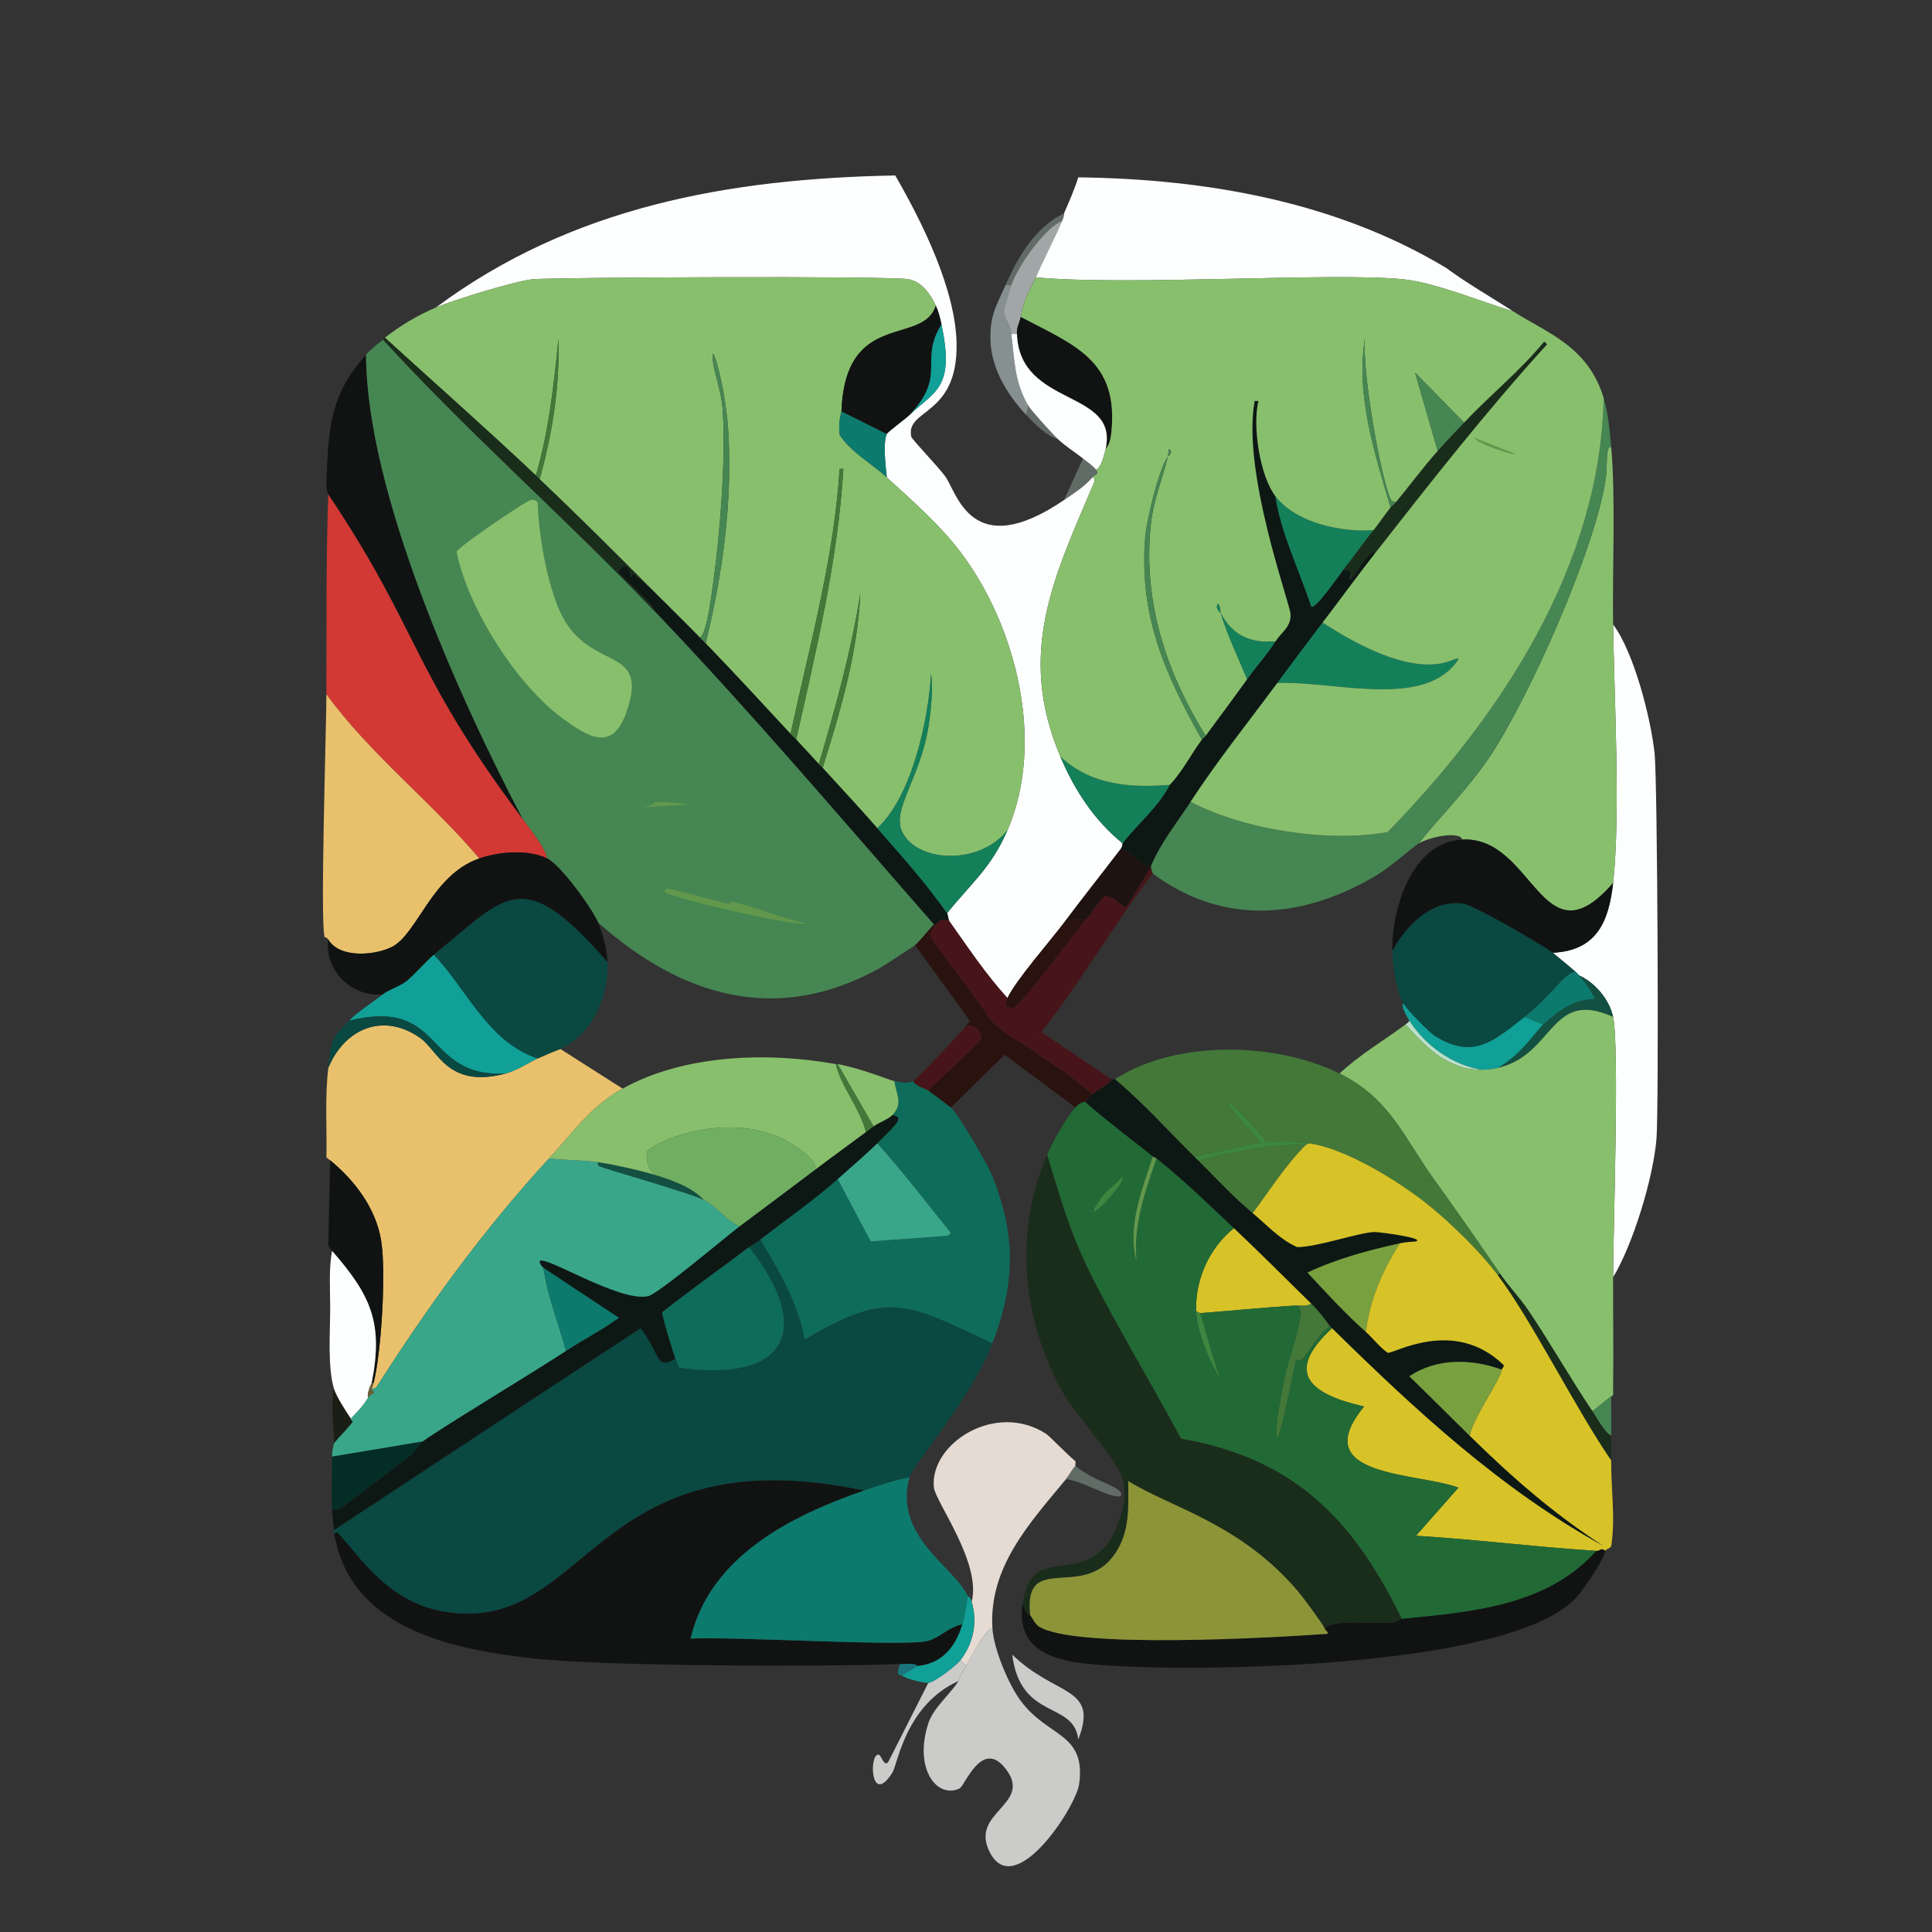 <?xml version="1.0" encoding="UTF-8"?>
<svg id="Layer_1" data-name="Layer 1" xmlns="http://www.w3.org/2000/svg" viewBox="0 0 1024 1024"><rect x="0" y="0" width="1024" height="1024" fill="#333333" stroke="none"/>
  <g>
    <path d="M526,862.98c.67,11,8.45,29.65,15,38.5,14.5,19.59,34.6,16.72,31,44-1.6,12.09-33.55,61.31-47,37-12.24-22.12,23-25.68,8-45-12.63-16.26-21.53,9.15-24.5,10.5-12.09,5.49-24.23-10.72-16.5-34.5,2.74-8.44,11.34-15.08,16-22.5.25-.4-.81-.16,4-8,3.72-6.06,10.03-19.19,14-20Z" style="fill: #cbcbc9; stroke-width: 0px;"/>
    <path d="M570,776.98c-1.93,2.12-3.22,4.84-5,7-19.14,23.18-40.96,46.5-39,79-3.97.81-10.28,13.94-14,20q-1.5-1.5-3-3c6.99-8.99,9.21-20.32,6-31,5.33-20.5-19.18-53-20-60.5-2.52-23.01,32.41-46.05,59.5-28.5,1.72,1.11,10.86,10.69,15.5,14.5.27.23-.23,2.31,0,2.5Z" style="fill: #e5dbd3; stroke-width: 0px;"/>
    <path d="M536.5,876.98c23.26,22.58,46.01,16.58,35,45-2.26-20.64-30.61-9.86-35-45Z" style="fill: #cbcbc9; stroke-width: 0px;"/>
  </g>
  <g>
    <path d="M512,882.98c-4.81,7.84-3.75,7.6-4,8-28.04,12.67-32.18,44.02-35,48.5-11.48,18.25-12.51-9.41-7.5-9.5,1.74-.03,3.11,7.42,5.5,3.5q10.5-20.75,21-41.5c3.29-.34,14.78-9.14,17-12q1.5,1.5,3,3Z" style="fill: #cbcbc9; stroke-width: 0px;"/>
    <path d="M594,792.98c-5.07,1.6-20.82-8.39-29-9,1.78-2.16,3.07-4.88,5-7,11.07,9.2,26.49,11.22,24,16Z" style="fill: #626c67; stroke-width: 0px;"/>
  </g>
  <g>
    <path d="M581,248.99c1.92,2.56-.44,2.12-2,4-3.91,4.7-9.96,8.57-15,12q5-11,10-22c2.38,1.89,5,3.69,7,6Z" style="fill: #626c67; stroke-width: 0px;"/>
    <g>
      <path d="M536,151c-1.63,4.49-2.62,8.95-4,13.5-.2,4.64,3.11,5.79,4,12.5,1.79,13.55,1.45,25.06,9,38l-1,5c-9.83-10.41-18.4-24.28-19-39-.55-13.61,3-18.68,8-30h3Z" style="fill: #879090; stroke-width: 0px;"/>
      <path d="M564,113c-.08.19.2,1.23-1,4-9.35,3.85-23.28,23.76-27,34h-3c6.69-15.13,15.56-30.37,31-38Z" style="fill: #626c67; stroke-width: 0px;"/>
      <path d="M563,117c-4.41,10.17-9.61,19.9-14,30-4.19,9.64-5.96,9.91-8,21-.62,3.35-2.15,5.12-2,9h-3c-.89-6.71-4.2-7.86-4-12.5,1.38-4.55,2.37-9.01,4-13.5,3.71-10.24,17.65-30.15,27-34Z" style="fill: #a1a6a6; stroke-width: 0px;"/>
      <path d="M561,232.99c-6.74-2.34-12.24-7.96-17-13l1-5c1.48,2.54,13.05,15.23,16,18Z" style="fill: #626c67; stroke-width: 0px;"/>
    </g>
  </g>
  <g>
    <path d="M507,182c.74,38.94-27.26,34.46-24,49.5.29,1.35,14.18,15.78,18,21,6.27,8.57,13.78,45.96,63,12.5,5.04-3.43,11.09-7.3,15-12,1.26-.1,1.29,1.82,1,2.5-21.4,50.2-41.25,90.45-18,145.5,7.5,17.75,17.88,33.7,33,46-.1.13.07,1.59-1,3-9.98,13.07-20.11,25.81-30,39-6.96,9.28-25.9,30.91-30,40-11.57-12.59-21.13-27.1-31-41-.2-.29-.8-3.73-1-4,13.03-16.24,23.36-24,32-44,20.09-46.5,4.79-108.18-25-147.5-10.94-14.44-25.67-27.31-39-39.5-.61-5.84-2.06-18.23,0-23,.46-1.06,9.92-8.02,12-10,13.5-12.85,24.17-14.09,17-48-.75-3.53-1.49-6.7-3-10-2.79-6.09-7.39-12.66-14.5-14-9.78-1.84-189.09-1-198.99,0-9.58.97-41.81,10.91-51.5,15,72-53.55,155.55-68.35,243.49-70,14.34,24.86,31.95,60.31,32.5,89Z" style="fill: #fdfefe; stroke-width: 0px;"/>
    <path d="M801.99,165c-16.89-5.04-41.46-15.32-58.5-17-38.06-3.75-145.79,3.61-194.49-1,4.38-10.1,9.58-19.83,14-30,1.2-2.77.92-3.81,1-4,2.68-6.27,5.48-12.47,7.5-19,67.48.81,136.49,12.77,194.99,48,11.46,8.46,25.21,16.32,35.5,23Z" style="fill: #fdfefe; stroke-width: 0px;"/>
    <path d="M854.98,676.98c.09-26.45,3.41-122,0-138-1.95-9.15-9.42-18.07-18-22-.7-.77-1.32-1.31-2-2-.55-.56-11.19-9.41-12-10,23.38-1.16,29.71-16.56,32-37,3.98-35.52.59-98.72,0-137,11.09,14.71,20.08,50.01,22,68.5,1.57,15.16,2.28,187.92,1,204-1.64,20.57-12.36,55.91-23,73.5Z" style="fill: #fdfefe; stroke-width: 0px;"/>
    <path d="M515,848.98c3.21,10.68.99,22.01-6,31-2.22,2.86-13.7,11.66-17,12-1.26.13-11.33-1.69-14-4q4-2.5,8-5c13.31-1.19,20.35-10.09,24-22,1.52-4.95,1.9-9.98,3-15,.08.16,1.14.15,2,3Z" style="fill: #10a097; stroke-width: 0px;"/>
    <path d="M486,882.98q-4,2.5-8,5c-.45-.39-3.61,1.39-1-6,4.43-.16,9.16-.42,9,1Z" style="fill: #1b757d; stroke-width: 0px;"/>
    <path d="M186.02,751.98c-.37.51,1.05,1.43,1,1.5-2.65,3.73-7.02,7.83-10,11.5.07-9.7-1.94-19.42,0-29,1.29,4.3,6.29,11.92,9,16Z" style="fill: #1a1e15; stroke-width: 0px;"/>
    <path d="M586,237.99c7.17-31.9-45.53-21.87-47-61-.15-3.88,1.38-5.65,2-9,28.52,14.95,52.1,23.09,48,61.5-.71,6.68-2.88,8.06-3,8.5Z" style="fill: #101312; stroke-width: 0px;"/>
    <path d="M539,177c1.47,39.12,54.17,29.1,47,61-.89,3.36-2.02,9.31-5,11-2-2.31-4.62-4.11-7-6-4.22-3.35-9.12-6.36-13-10-2.95-2.77-14.52-15.46-16-18-7.55-12.94-7.21-24.45-9-38h3Z" style="fill: #fdfefe; stroke-width: 0px;"/>
    <g>
      <path d="M853.98,236.99c2.39,26.7.56,65.46,1,94,.59,38.27,3.98,101.48,0,137-37.91,43.73-41.91-25-80-23-.69-4.04-14.68-2.42-23,2,12.52-15.7,26.87-29.63,38-46.5,21.09-31.99,55.19-108.94,61-146,1.24-7.93-.27-18.57,3-17.5Z" style="fill: #88bf6d; stroke-width: 0px;"/>
      <path d="M853.98,236.99c-3.27-1.07-1.76,9.57-3,17.5-5.81,37.05-39.9,114.01-61,146-11.13,16.87-25.48,30.79-38,46.5-2.44,1.3-14.63,12.32-22.5,17-38.82,23.08-80.92,26.95-118.49-1l-1-3v-1c5.21-12.47,13.7-22.83,21-34,28.47,14.9,73.5,21.78,104.49,16,60.21-61.7,112.65-141.19,114.49-229.99,2.47,8.34,3.23,17.37,4,26Z" style="fill: #468652; stroke-width: 0px;"/>
      <path d="M675.99,262.99c2.79,19.27,12.66,39.27,19,58.5,2.16,1.86,15.21-17.25,17-19.5,7.51-.02,1.63,4.44,3.5,5,1.86.56,10.18-16.78,13.5-14-9.55,12.2-18.62,24.68-28,37-8.09,10.63-16.05,21.26-24,32-15.6,21.08-31.58,40.93-46,63-7.3,11.17-15.79,21.53-21,34-5.2,1.01-8.99-7.25-16-9,1.07-1.41.9-2.87,1-3,7.93-10.39,18.88-19.02,25-31,6.78-7.15,11.22-16.19,17-24,.82-1.11,1.18-.89,2-2,7.4-10.04,14.72-19.85,22-30,4.9-6.83,10.41-12.79,15-20,3.24-5.09,8.34-7.68,8-14.5-.29-5.76-26.01-75.61-19-113h2c-3.26,13.31.76,39.82,9,50.5Z" style="fill: #0d1814; stroke-width: 0px;"/>
      <g>
        <path d="M676.99,361.99c7.95-10.74,15.91-21.37,24-32,56.78,36.92,70.83,15.8,72,19.5-17.8,26.66-64.92,11.39-96,12.5Z" style="fill: #14805a; stroke-width: 0px;"/>
        <path d="M727.99,280.99c-5.44,6.87-10.5,14.12-16,21-1.79,2.25-14.84,21.36-17,19.5-6.34-19.23-16.2-39.23-19-58.5,11.04,14.31,34.96,19.23,52,18Z" style="fill: #14805a; stroke-width: 0px;"/>
      </g>
      <path d="M619.99,415.99c-6.12,11.98-17.07,20.61-25,31-15.11-12.3-25.5-28.25-33-46,16.09,15.11,37.05,16.72,58,15Z" style="fill: #14805a; stroke-width: 0px;"/>
      <path d="M728.99,292.99c-3.32-2.78-11.64,14.56-13.5,14-1.87-.56,4.01-5.02-3.5-5,5.5-6.88,10.56-14.13,16-21,3.09-3.91,5.92-8.21,9-12,.64-.79,1.94-1.71,3-3,7.37-8.95,14.28-18.34,22-27,4.53-5.08,9.33-10.04,14-15,13.77-14.62,29.65-27.42,42.5-43l1.5,1.5c-32.1,35.25-61.6,72.95-91,110.5Z" style="fill: #1a2d1b; stroke-width: 0px;"/>
      <g>
        <path d="M801.99,165c17.01,11.05,39.79,18.28,48,46-1.84,88.81-54.28,168.29-114.49,229.99-31,5.78-76.03-1.1-104.49-16,14.42-22.07,30.4-41.92,46-63,31.08-1.11,78.19,14.16,96-12.5-1.17-3.7-15.22,17.42-72-19.5,9.38-12.32,18.45-24.8,28-37,29.39-37.55,58.89-75.24,91-110.5l-1.5-1.5c-12.84,15.58-28.72,28.37-42.5,43q-13-13.25-26-26.5,6,20.75,12,41.5c-7.72,8.66-14.63,18.05-22,27-1.16.28-2.58-.53-3-1.5-5.56-13.02-15.23-68.21-13.5-85.5-5.05,30.58,5.06,60.95,13.5,90-3.08,3.79-5.91,8.09-9,12-17.04,1.23-40.96-3.69-52-18-8.24-10.68-12.26-37.19-9-50.5h-2c-7.01,37.39,18.71,107.24,19,113,.34,6.82-4.75,9.41-8,14.5-13.1,1.09-22.86-3.14-29-15-.43-1.4-.08-3.65-1.5-5-1.73,2.36,1.38,4.77,1.5,5,3.76,12.23,9.15,23.25,14,35-7.27,10.15-14.6,19.96-22,30-21.2-34.41-33.4-71.72-29-112.5,1.3-12.04,6.14-23.83,9-35.5.06-.26,3.34-2.28.5-4l-.5,4c-4.98,6.69-11.32,34.24-12,42.5-3.43,41.51,10.26,72.44,30,107.5-5.78,7.81-10.22,16.85-17,24-20.95,1.72-41.91.11-58-15-23.25-55.04-3.4-95.29,18-145.5.29-.68.26-2.6-1-2.5,1.56-1.88,3.92-1.44,2-4,2.98-1.69,4.11-7.64,5-11,.12-.44,2.29-1.82,3-8.5,4.1-38.41-19.47-46.55-48-61.5,2.04-11.09,3.81-11.36,8-21,48.7,4.61,156.43-2.75,194.49,1,17.04,1.68,41.61,11.96,58.5,17Z" style="fill: #88bf6d; stroke-width: 0px;"/>
        <g>
          <path d="M775.99,223.99c-4.67,4.96-9.47,9.92-14,15q-6-20.75-12-41.5,13,13.25,26,26.5Z" style="fill: #468652; stroke-width: 0px;"/>
          <path d="M638.99,389.99c-.82,1.11-1.18.89-2,2-19.74-35.06-33.43-65.99-30-107.5.68-8.26,7.02-35.81,12-42.5-2.86,11.67-7.7,23.46-9,35.5-4.4,40.78,7.79,78.09,29,112.5Z" style="fill: #468652; stroke-width: 0px;"/>
          <path d="M675.99,339.99c-4.59,7.21-10.1,13.17-15,20-4.85-11.75-10.24-22.77-14-35,6.14,11.86,15.9,16.09,29,15Z" style="fill: #14805a; stroke-width: 0px;"/>
          <path d="M739.99,265.99c-1.06,1.29-2.36,2.21-3,3-8.44-29.04-18.55-59.42-13.5-90-1.73,17.29,7.94,72.48,13.5,85.5.42.97,1.84,1.78,3,1.5Z" style="fill: #468652; stroke-width: 0px;"/>
          <path d="M781.49,231.99q10.75,4.25,21.5,8.5c-.34,1.29-20.76-5.48-21.5-8.5Z" style="fill: #62984c; stroke-width: 0px;"/>
          <path d="M646.99,324.99c-.12-.23-3.23-2.64-1.5-5,1.42,1.35,1.07,3.6,1.5,5Z" style="fill: #14805a; stroke-width: 0px;"/>
          <path d="M618.99,241.99l.5-4c2.84,1.72-.44,3.74-.5,4Z" style="fill: #468652; stroke-width: 0px;"/>
        </g>
      </g>
    </g>
    <path d="M277.01,433.99c4.19,5.59,12.44,16.1,13,21-10.01-4.94-25.63-3.61-36,0-25.58-30.21-57.72-55.05-81-87,.11-35.45-.26-70.57,1-106,48.83,72.7,43.53,92.74,103,172Z" style="fill: #d23934; stroke-width: 0px;"/>
    <path d="M268.01,568.99c5.93-1.57,11.45-5.48,17-8,3.9-1.77,7.98-3.5,12-5q16.5,10.5,33,21c-17.1,9.53-26.26,23.16-39,37-34.38,37.35-63.71,77.71-91,120.5-.67,1.04-1.66,1.77-3,1.5.35-1.08.67-1.7,1-3,4.16-16.34,6.69-59.16,4-75.5-2.83-17.17-13.94-31.73-27-42.5l-2-1.5c.32-15.88-.88-31.64,1-47.5,8.62-20.8,28.97-29.54,48.5-16,9.77,6.77,14.68,27.18,45.5,19Z" style="fill: #e9c16c; stroke-width: 0px;"/>
    <path d="M254.01,454.99c-25.34,8.83-32.75,40.27-46.5,47-9.13,4.47-27.62,5.98-33.5-4-.91-1.54-1.8-.8-2-1.5-2.35-8.48.94-109.94,1-128.5,23.28,31.95,55.42,56.78,81,87Z" style="fill: #e9c16c; stroke-width: 0px;"/>
    <path d="M198.01,732.98h-1c6.23-31.62-.25-46.25-21-70q-1-1.25-2-2.5.5-22.75,1-45.5c13.06,10.76,24.17,25.33,27,42.5,2.69,16.34.16,59.16-4,75.5Z" style="fill: #101312; stroke-width: 0px;"/>
    <path d="M609.99,458.99v1c-1.99,2.49-12.28,20.73-13.5,21-.73.16-7.66-6.85-11-6-.92.23-7.96,10.2-9.5,12-3.84.1-9.36.27-12,2,9.88-13.19,20.02-25.93,30-39,7.01,1.75,10.79,10.01,16,9Z" style="fill: #1e1310; stroke-width: 0px;"/>
    <path d="M576,486.99c-4.89,5.73-35.5,46.54-38.5,47-5.5.85-4.62-2.51-3.5-5,4.1-9.09,23.04-30.72,30-40,2.64-1.73,8.16-1.9,12-2Z" style="fill: #2a120f; stroke-width: 0px;"/>
    <g>
      <path d="M496,162c-6.75,21.62-48.01,1.8-50,56-.02.63-1.8,5.22-1,12.5,6.44,9.55,16.81,15.01,25,22.5,13.33,12.19,28.06,25.06,39,39.5,29.79,39.31,45.09,100.99,25,147.5-15.42,19.36-48.8,16.86-56,.5-5.2-11.81,9.47-27.57,14-55,1.52-9.21,2.48-19.14,1.5-28.5-1.4,24.79-10.19,65.1-28.5,82-9.42-10.78-19.36-21.39-29-32,9.48-30.17,18.51-60.66,20-92.5-4.86,30.74-13.23,60.64-22,90.5-3.96-4.35-8.01-8.67-12-13,10.58-47.46,22.07-94.77,25-143.5h-2c-2.89,47.62-16.02,94-26,140.5-14.81-16.01-29.84-32.34-45-48,8.9-35.87,14.35-75.54,12-112.5-1.62-25.46-10.09-52.07-8-36,.58,4.47,4.43,16.07,5,24,2.08,28.78-2.16,76.9-7,106-.61,3.68-2.35,13.64-5,15.5-8.57-8.83-17.35-17.29-26-26-19.44-19.58-38.96-39.03-59-58,6.85-24.27,10.68-49.21,10-74.5-2.44,24.37-5.06,48.86-12,72.5-26.25-24.8-53.31-48.68-80-73,8.27-6.48,17.35-11.92,27-16,9.68-4.09,41.92-14.03,51.5-15,9.9-1,189.21-1.84,198.99,0,7.11,1.34,11.71,7.91,14.5,14Z" style="fill: #88bf6d; stroke-width: 0px;"/>
      <path d="M277.01,433.99c-59.46-79.26-54.16-99.29-103-172,.01-.4-1.31-1.39-1-8,1.29-27.6,1.77-44.44,21-66,.19,72.29,48.67,180.69,83,245.99Z" style="fill: #101312; stroke-width: 0px;"/>
      <path d="M345.01,311.99c8.65,8.71,17.43,17.17,26,26,1,1.03,2.03,2,3,3,15.16,15.66,30.18,31.99,45,48,.99,1.07,2.08,2,3,3,3.99,4.33,8.04,8.65,12,13,.67.74,1.41,1.35,2,2,9.64,10.61,19.58,21.22,29,32,14.35,16.43,23.83,26.78,37,45,.2.27.8,3.71,1,4-3.3-1.32-4.44-.7-7,2h-1c-48.72-55.67-96.88-112.46-147.99-166-.65-4.22-18.84-19.11-19-20.5-.22-1.89,4.66-8.34,6.5,2.5l1-2q4.75,4,9.5,8Z" style="fill: #0d1814; stroke-width: 0px;"/>
      <path d="M534,439.99c-8.64,20-18.97,27.76-32,44-13.17-18.22-22.64-28.57-37-45,18.31-16.89,27.1-57.2,28.5-82,.98,9.36.02,19.29-1.5,28.5-4.53,27.43-19.2,43.19-14,55,7.2,16.36,40.57,18.86,56-.5Z" style="fill: #14805a; stroke-width: 0px;"/>
      <path d="M374.01,340.99c-.97-1-2-1.97-3-3,2.65-1.86,4.39-11.82,5-15.5,4.84-29.1,9.08-77.22,7-106-.57-7.93-4.42-19.53-5-24-2.09-16.07,6.38,10.54,8,36,2.35,36.95-3.1,76.63-12,112.5Z" style="fill: #468652; stroke-width: 0px;"/>
      <path d="M422,391.99c-.92-1-2.01-1.93-3-3,9.98-46.5,23.11-92.88,26-140.5h2c-2.93,48.73-14.42,96.04-25,143.5Z" style="fill: #437839; stroke-width: 0px;"/>
      <path d="M436,406.99c-.59-.65-1.33-1.26-2-2,8.77-29.86,17.14-59.76,22-90.5-1.49,31.84-10.52,62.33-20,92.5Z" style="fill: #437839; stroke-width: 0px;"/>
      <path d="M286.01,253.99c-.71-.67-1.34-1.38-2-2,6.93-23.64,9.55-48.13,12-72.5.68,25.29-3.15,50.23-10,74.5Z" style="fill: #437839; stroke-width: 0px;"/>
      <g>
        <path d="M347.01,323.99c51.11,53.54,99.28,110.32,147.99,166-2.61,2.65-7.93,9.37-10,11-.87.68-17.04,11.18-18.5,12-54.62,30.47-105.08,15.35-149.49-24-3.26-7.61-19.79-30.44-27-34-.56-4.9-8.81-15.41-13-21-34.32-65.3-82.81-173.71-83-245.99,3.1-3.47,5.54-5.16,9-8,45.85,50.06,97.16,94.94,143.99,144Z" style="fill: #468652; stroke-width: 0px;"/>
        <path d="M284.01,251.99c.66.62,1.29,1.33,2,2,20.03,18.97,39.56,38.42,59,58q-4.75-4-9.5-8l-1,2c-1.84-10.84-6.72-4.39-6.5-2.5.16,1.39,18.35,16.28,19,20.5-46.84-49.06-98.15-93.93-143.99-144,.05-.04.14-.32,1-1,26.69,24.32,53.75,48.2,80,73Z" style="fill: #1a2d1b; stroke-width: 0px;"/>
        <path d="M281.51,264.99c1.79-.12,2.4.05,3.5,1.5.35,17.2,5.61,47.56,14,62,15.83,27.26,45.17,13.99,33,49-7.4,21.3-20.33,13.09-33.5,3.5-24.81-18.07-50.39-58.47-56.5-88.5.6-2.48,37.09-27.34,39.5-27.5Z" style="fill: #88bf6d; stroke-width: 0px;"/>
        <path d="M353.51,470.99c1.63-.25,27.88,7.05,32,8,1.38.32,1.63-1.32,3-1,13.18,3.05,26.07,9.07,39.5,11.5-8.85,1.56-72.57-13.96-75.5-16.5-.83-.72.74-1.96,1-2Z" style="fill: #62984c; stroke-width: 0px;"/>
        <path d="M347.51,424.99c.82-.11,16.5.67,16.5,1.5q-12.25.75-24.5,1.5c6.53-.52,7.54-2.94,8-3Z" style="fill: #62984c; stroke-width: 0px;"/>
      </g>
      <g>
        <path d="M470,229.99c-2.06,4.77-.61,17.16,0,23-8.19-7.49-18.56-12.95-25-22.5-.8-7.28.98-11.87,1-12.5q12,6,24,12Z" style="fill: #0d7a6e; stroke-width: 0px;"/>
        <g>
          <path d="M499,172c-12.15,19.41,3.25,26.67-17,48-2.08,1.98-11.54,8.94-12,10q-12-6-24-12c1.99-54.2,43.25-34.38,50-56,1.51,3.3,2.25,6.47,3,10Z" style="fill: #101312; stroke-width: 0px;"/>
          <path d="M482,219.99c20.25-21.33,4.85-28.59,17-48,7.17,33.91-3.5,35.14-17,48Z" style="fill: #10a097; stroke-width: 0px;"/>
        </g>
      </g>
    </g>
    <g>
      <path d="M774.99,444.99c38.09-2,42.09,66.73,80,23-2.29,20.43-8.61,35.84-32,37-6.38-4.63-41.74-25.22-47.5-26-16.86-2.29-29.94,11.44-37.5,25-.43-22.17,10.15-57.59,37-59Z" style="fill: #101312; stroke-width: 0px;"/>
      <g>
        <path d="M807.99,538.99q5,2,10,4c-3.4,3.05-11.76,16.18-24,23-3.62.83-5.26.97-9,1-15.44-2.73-29.49-12.76-38-26-1.42-2.2-5.07-8.94-3-9,1.64,3.02,13.29,14.97,16.5,17,20.18,12.76,31.26,2.79,47.5-10Z" style="fill: #10a097; stroke-width: 0px;"/>
        <path d="M854.98,538.99c-33.41-15.18-31.04,20.09-61,27,12.23-6.82,20.6-19.95,24-23,8-7.19,15.52-13.22,27-13.5.94-1.15-6.64-11.01-8-12.5,8.58,3.93,16.05,12.84,18,22Z" style="fill: #135041; stroke-width: 0px;"/>
        <path d="M784.99,566.99c-17.19.14-29.31-11.88-40-24,.58-.43,1.77-1.27,2-2,8.51,13.23,22.56,23.27,38,26Z" style="fill: #bbe0c9; stroke-width: 0px;"/>
        <path d="M822.98,504.99c.81.59,11.45,9.44,12,10-6.37,1.21-11.95,12.14-27,24-16.24,12.79-27.31,22.76-47.5,10-3.21-2.03-14.86-13.98-16.5-17-4.08-7.51-5.84-19.5-6-28,7.56-13.56,20.64-27.29,37.5-25,5.76.78,41.12,21.37,47.5,26Z" style="fill: #0a4842; stroke-width: 0px;"/>
        <path d="M834.98,514.99c.68.69,1.3,1.23,2,2,1.36,1.49,8.94,11.35,8,12.5-11.48.28-19,6.31-27,13.5q-5-2-10-4c15.05-11.86,20.62-22.79,27-24Z" style="fill: #0d7a6e; stroke-width: 0px;"/>
      </g>
    </g>
    <g>
      <path d="M197.01,732.98c-.08.4-2.53,4.6-2,8-2.63,4.72-7.84,9.38-9,11-2.71-4.07-7.71-11.7-9-16-3.46-11.54-2-29.89-2-43,0-9.92-.83-20.18,1-30,20.75,23.74,27.23,38.38,21,70Z" style="fill: #fdfefe; stroke-width: 0px;"/>
      <path d="M198.01,732.98c-.33,1.3-.65,1.92-1,3-.26.81,1.61,1.44,1,2.5-.14.34-1.86.45-3,2.5-.53-3.4,1.92-7.6,2-8h1Z" style="fill: #6d6038; stroke-width: 0px;"/>
    </g>
    <g>
      <path d="M458,789.98c-38.86,13.48-81.62,34.85-92,78.5,25.77-1.06,108.84,4.11,124.49,1.5,7.01-1.17,12.43-7.93,19.5-9-3.65,11.91-10.68,20.81-24,22,.16-1.42-4.57-1.16-9-1-41.48,1.53-156.38,1.26-194.49-3-40.78-4.56-94-14.72-104.49-62-.31-1.4-.78-2.58-1-4,1.91-1.14,1.46-1.12,3,.5,10.43,11,25.11,35.18,54.5,40.5,77.63,14.05,77.77-94.51,223.49-64Z" style="fill: #101312; stroke-width: 0px;"/>
      <path d="M526,711.98c-10.86,28.45-42.4,65.03-44,71-8.12,1.63-16.2,4.29-24,7-145.72-30.51-145.86,78.04-223.49,64-29.39-5.32-44.07-29.5-54.5-40.5-1.54-1.62-1.09-1.64-3-.5-.1-.64.08-1.35,0-2,54.14-35.68,108.3-71.49,162.49-107,10.5,13.26,8.03,22.83,18.5,16,.92,2.03,1.19,4.48,2.5,5,57.88,7.93,70.14-21.43,36.5-64,1.84-1.4,4.19-2.61,6-4,9.96,16.68,19.93,33.58,23.5,53,44.05-26.13,53.53-19.71,99.5,2Z" style="fill: #0a4842; stroke-width: 0px;"/>
      <path d="M465,605.99c-4.62,4.62-15.46,14.12-21,19-13.09,11.54-27.21,21.39-41,32-1.81,1.39-4.16,2.6-6,4-15.26,11.6-30.94,22.63-46,34.5-.38,1.22,5.99,22.27,7,24.5-10.47,6.83-8-2.74-18.5-16-54.19,35.51-108.35,71.31-162.49,107-.43-3.33-.79-7.6-1-11,1.26-.16,2.92.26,3.5,0,2.05-.92,30.61-23.02,36-27,3.79-2.79,7.99-8.64,8.5-9,12.91-9.15,54.36-33.86,76-48,9.17-5.99,19.09-11.04,28-17.5l-40-26.5c-.03-.2-2.04-1.53-2-3.5,2.25-3.76,42.23,21.87,57.5,18.5,5.41-1.19,40.93-31.32,48.5-37,13.33-10.01,26.72-19.91,40-30,8.94-6.79,18.01-13.3,27-20,1.35-1,2.66-1.99,4-3,2.43-1.83,8.02-3.88,10-6,6.9,1.09,1.91,5.08-8,15Z" style="fill: #0d1814; stroke-width: 0px;"/>
      <path d="M224.01,763.98c-.51.36-4.71,6.21-8.5,9-5.39,3.98-33.94,26.08-36,27-.58.26-2.24-.16-3.5,0-.55-9.03,0-18.87,0-28q24-4,48-8Z" style="fill: #042d25; stroke-width: 0px;"/>
      <path d="M482,782.98c-8.46,31.5,23.64,47.26,31,63-1.1,5.02-1.48,10.05-3,15-7.07,1.07-12.49,7.83-19.5,9-15.65,2.61-98.72-2.56-124.49-1.5,10.38-43.65,53.14-65.02,92-78.5,7.8-2.71,15.88-5.37,24-7Z" style="fill: #0d7a6e; stroke-width: 0px;"/>
      <path d="M358.01,719.98c-1.01-2.23-7.38-23.28-7-24.5,15.06-11.87,30.74-22.9,46-34.5,33.64,42.57,21.38,71.93-36.5,64-1.31-.52-1.58-2.97-2.5-5Z" style="fill: #0e6c5b; stroke-width: 0px;"/>
      <g>
        <path d="M317.01,615.98c0,.7-.32,1.56.5,2,2.95,1.59,47.36,13.92,55.5,18,7.15,3.58,11.62,10.79,19,14-7.57,5.68-43.08,35.8-48.5,37-15.27,3.37-55.24-22.26-57.5-18.5-.04,1.97,1.97,3.3,2,3.5,2.23,15.09,7.95,29.39,12,44-21.64,14.14-63.09,38.85-76,48q-24,4-48,8c0-4.47.99-5.92,1-7,2.98-3.67,7.35-7.77,10-11.5.05-.07-1.37-.99-1-1.5,1.16-1.62,6.37-6.28,9-11,1.14-2.05,2.86-2.16,3-2.5.61-1.06-1.26-1.69-1-2.5,1.34.27,2.33-.46,3-1.5,27.29-42.79,56.61-83.15,91-120.5,8.57.98,17.48.78,26,2Z" style="fill: #39a68a; stroke-width: 0px;"/>
        <path d="M300.01,715.98c-4.05-14.61-9.77-28.91-12-44l40,26.5c-8.91,6.46-18.83,11.51-28,17.5Z" style="fill: #0d7a6e; stroke-width: 0px;"/>
        <path d="M348.01,622.98c8.61,2.7,18.85,6.3,25,13-8.14-4.08-52.55-16.41-55.5-18-.82-.44-.5-1.3-.5-2,8.18,1.17,23.02,4.5,31,7Z" style="fill: #135041; stroke-width: 0px;"/>
      </g>
      <g>
        <path d="M484,572.99c1.02,2.57,6.21,3.8,8,5,1.34.9,11.47,8.47,12,9,4.75,4.82,19.24,29.64,22,36.5,12.66,31.5,11.97,57.15,0,88.5-45.96-21.71-55.44-28.13-99.5-2-3.57-19.42-13.54-36.31-23.5-53,13.78-10.61,27.91-20.46,41-32l17.5,33q20.5-1.5,41-3l1.5-1.5c-12.87-15.89-25.31-32.24-39-47.5,9.91-9.92,14.9-13.91,8-15,5.7-6.13,2.33-9.98,1-18,3.32.63,6.68,1.57,10,0Z" style="fill: #0e6c5b; stroke-width: 0px;"/>
        <path d="M444,624.98c5.53-4.88,16.38-14.38,21-19,13.68,15.26,26.13,31.6,39,47.5l-1.5,1.5q-20.5,1.5-41,3l-17.5-33Z" style="fill: #39a68a; stroke-width: 0px;"/>
      </g>
      <g>
        <path d="M443,563.99c2.52,11.34,12.73,23.33,16,36-8.99,6.7-18.06,13.21-27,20,2.45-5.31-13.9-14.99-18.5-17-32.88-14.35-69.55,3.91-70.5,7.5-.9,3.39.57,10.4,5,12.5-7.98-2.5-22.82-5.83-31-7-8.52-1.22-17.43-1.02-26-2,12.74-13.83,21.9-27.46,39-37,32.6-18.18,77.04-19.51,112.99-13Z" style="fill: #88bf6d; stroke-width: 0px;"/>
        <path d="M432,619.98c-13.28,10.09-26.67,19.99-40,30-7.38-3.21-11.85-10.42-19-14-6.14-6.7-16.39-10.3-25-13-4.43-2.1-5.9-9.11-5-12.5.95-3.59,37.62-21.85,70.5-7.5,4.6,2.01,20.95,11.69,18.5,17Z" style="fill: #70af62; stroke-width: 0px;"/>
        <path d="M474,572.99c1.33,8.01,4.7,11.87-1,18-1.98,2.12-7.57,4.17-10,6q-9.5-16.5-19-33c12.87,2.41,27.41,8.51,30,9Z" style="fill: #88bf6d; stroke-width: 0px;"/>
        <path d="M463,596.99c-1.34,1.01-2.65,2-4,3-3.27-12.66-13.48-24.66-16-36,.32.06.68-.06,1,0q9.5,16.5,19,33Z" style="fill: #437839; stroke-width: 0px;"/>
      </g>
    </g>
    <g>
      <path d="M290.01,454.99c7.2,3.56,23.73,26.39,27,34,2.51,5.85,4.77,14.63,5,21-45.4-52.01-53.07-35.6-92-4-3.7,3.01-10.3,10.57-14.5,14-3.52,2.87-9.1,4.35-12.5,7-16.56,1.91-31.32-13.02-29-29,5.88,9.98,24.37,8.47,33.5,4,13.75-6.73,21.16-38.17,46.5-47,10.37-3.61,25.99-4.94,36,0Z" style="fill: #101312; stroke-width: 0px;"/>
      <g>
        <path d="M285.01,560.99c-5.55,2.52-11.07,6.43-17,8-44,2.38-31.88-40.54-83-28,5.46-5.46,11.95-9.29,18-14,3.4-2.65,8.98-4.13,12.5-7,4.2-3.43,10.8-10.99,14.5-14,17.75,18.81,28.78,46.35,55,55Z" style="fill: #10a097; stroke-width: 0px;"/>
        <path d="M268.01,568.99c-30.81,8.18-35.73-12.23-45.5-19-19.53-13.54-39.87-4.8-48.5,16,1.7-14.4.66-14.65,11-25,51.11-12.54,38.99,30.37,83,28Z" style="fill: #0a4842; stroke-width: 0px;"/>
      </g>
      <path d="M322.01,509.99c.66,18.3-7.92,37.79-25,46-4.02,1.5-8.1,3.23-12,5-26.22-8.64-37.24-36.18-55-55,38.93-31.6,46.59-48.01,92,4Z" style="fill: #0a4842; stroke-width: 0px;"/>
    </g>
    <g>
      <path d="M545,554.99c11.32,8.34,23.62,15.37,34,25-1.73,1.32-2.55,2.65-4,4-.21.2-2.14-.12-5,3q-18.75-14-37.5-28-14.25,14-28.5,28c-.53-.53-10.66-8.1-12-9,3.28-3.71,27.67-25.56,28-27.5.64-3.79-5.68-9.67-9-5.5.94-1.27,1.73-2.51,3-3.5l-1-2q-14-19.25-28-38.5c2.07-1.63,7.39-8.35,10-11h1c-.22.23-3.01,5.19-3,5.5.1,2.69,28.26,37.63,31,44,8.93,9.82,17.18,12.68,21,15.5Z" style="fill: #2a120f; stroke-width: 0px;"/>
      <path d="M610.99,462.99c-20.7,27.12-38.01,57.13-59,84-2.2,2.82-4.94,5.08-7,8-3.82-2.82-12.07-5.68-21-15.5-2.74-6.36-30.9-41.31-31-44-.01-.31,2.78-5.27,3-5.5,2.56-2.7,3.7-3.32,7-2,9.87,13.9,19.43,28.41,31,41-1.12,2.49-2,5.85,3.5,5,3-.46,33.61-41.27,38.5-47,1.53-1.8,8.58-11.77,9.5-12,3.34-.85,10.27,6.16,11,6,1.22-.27,11.51-18.51,13.5-21l1,3Z" style="fill: #471519; stroke-width: 0px;"/>
      <path d="M492,577.99c-1.79-1.2-6.98-2.43-8-5,1.76-.83,25.84-26.43,27-28,3.32-4.17,9.64,1.71,9,5.5-.33,1.93-24.72,23.79-28,27.5Z" style="fill: #471519; stroke-width: 0px;"/>
      <path d="M589,571.99c.41,1.7-4.74,3.98-10,8-10.38-9.63-22.68-16.65-34-25,2.06-2.92,4.8-5.18,7-8q18.5,12.5,37,25Z" style="fill: #471519; stroke-width: 0px;"/>
    </g>
    <g>
      <path d="M854.98,538.99c3.41,16,.09,111.55,0,138-.07,19.36.29,38.59,0,58-.04,2.73.51,5.13-1,5q-5,4-10,8c-11.82-17.54-22.16-35.98-34-53.5-4.52-6.69-10.49-12.89-15-19.5-11.49-16.87-23.08-33.43-35-50-16.02-22.27-23.22-42.73-50-56,10.65-10,23.34-17.37,35-26,10.69,12.12,22.81,24.14,40,24,3.74-.03,5.38-.17,9-1,29.96-6.91,27.58-42.18,61-27Z" style="fill: #88bf6d; stroke-width: 0px;"/>
      <path d="M850.98,821.98c-3.16,8.4-8.87,15.77-14,23-31.33,39.24-198.23,40.93-245.49,38-22.55-1.4-53.94-2.46-49.5-33,2.47,6.91,3.79,5.71,4,6,1.35,1.9,2.75,4.84,4.5,6,18.34,12.17,124.99,5.99,152.99,4,.96-.71-.81-1.47-1.5-3,5.62-5.08,26.18-2.09,36.5-3,.36-.03,4.25-1.98,4.5-2,36.53-3.68,76.67-6.53,103-36,2.19.14,2.48-2.02,5,0Z" style="fill: #101312; stroke-width: 0px;"/>
      <path d="M853.98,739.98c-.1,7,.14,14.01,0,21-3.39-1.49-7.3-8.99-10-13q5-4,10-8Z" style="fill: #468652; stroke-width: 0px;"/>
      <path d="M759.99,624.98c11.92,16.57,23.5,33.13,35,50l-1,1c-10.51-13.93-28.93-31.71-43-42-4.4-3.52,4.08-9.11,9-9Z" style="fill: #437839; stroke-width: 0px;"/>
      <path d="M742.99,857.98c-.24.02-4.14,1.97-4.5,2-10.32.91-30.88-2.08-36.5,3-1.26-2.77-11.45-16.49-14-19.5-30.75-36.22-67.51-44.38-90-58.5-.2-.13.84-3.59-3-1-2.49-9.92-25-33.96-32-46.5-21.38-38.33-25.68-84.94-8-125.5,5.47,17.76,10.46,35.42,18,52.5,11.49,26.04,38.45,70.64,53,98,60.02,10.57,91.02,42.41,116.99,95.5Z" style="fill: #1a2d1b; stroke-width: 0px;"/>
      <g>
        <path d="M598,784.98c.01,13.51,1.08,26.6-7,38.5-17.08,25.13-48.53-1.62-45,32.5-.21-.29-1.53.91-4-6,4.5-30.93,26.89-11.43,44-30.5,4.98-5.55,9.78-19.14,10-26.5.07-2.23-.47-6.9-1-9,3.84-2.59,2.8.87,3,1Z" style="fill: #1a2d1b; stroke-width: 0px;"/>
        <path d="M701.99,862.98c.69,1.53,2.46,2.29,1.5,3-28,1.99-134.65,8.17-152.99-4-1.75-1.16-3.15-4.1-4.5-6-3.53-34.11,27.92-7.37,45-32.5,8.08-11.9,7.01-24.98,7-38.5,22.49,14.12,59.24,22.28,90,58.5,2.55,3,12.74,16.73,14,19.5Z" style="fill: #8c9438; stroke-width: 0px;"/>
      </g>
      <path d="M591,571.99c15.07,12.59,28.05,27.26,42,41,.67.66,1.31,1.33,2,2,10.16,9.93,17.6,18.45,29,28,7.63,6.39,14.26,13.85,23.5,18,10.62.06,32.76-7.78,41-8,2.61-.07,27.18,3.25,22,5-.41.14-4.77.18-8.5,1-16.75,3.7-33.33,8.13-49,15.5,10.03,10.81,19.95,21.69,31,31.5,3.87,3.43,7.18,7.95,11.5,11,3.25.69,35.1-18.97,61.5,6.5.33,1.19-.8,1.43-1,2.5-15.77-5.82-34.54-6.35-49,3.5,10.74,10.42,21.31,21.03,32,31.5,22.8,22.33,44.05,40.97,71,58.5-54.57-30.06-99.9-72.17-143.99-115.5-.33-.32-.65-.66-1-1-.71-.7-4.31-6.45-10-12-13.68-13.36-27.03-26.9-41-40-14.49-13.59-25.26-24.21-41-37-.28-.23-1.71-.77-2-1-12-9.66-24.4-18.85-36-29,1.45-1.35,2.27-2.68,4-4,5.26-4.02,10.41-6.29,10-8h2Z" style="fill: #0d1814; stroke-width: 0px;"/>
      <path d="M691.99,606.99c-10.46,10.4-19.16,24.18-28,36-11.4-9.55-18.84-18.07-29-28,18.77-4.03,37.65-8.9,57-8Z" style="fill: #437839; stroke-width: 0px;"/>
      <path d="M741.99,658.98c-9.14,14.27-16.05,29.95-18,47-11.05-9.81-20.96-20.69-31-31.5,15.67-7.37,32.25-11.8,49-15.5Z" style="fill: #79a03f; stroke-width: 0px;"/>
      <g>
        <path d="M709.99,568.99c26.77,13.26,33.97,33.73,50,56-4.92-.11-13.4,5.48-9,9-14.9-10.9-39.04-25.35-57-28-7.68-1.13-14.8-1.24-22.5-1-23.63-28.06-30.2-28.13-3.5.5q-17.5,3.75-35,7.5c-13.94-13.74-26.93-28.41-42-41,32.31-20.99,85.22-19.73,118.99-3Z" style="fill: #437839; stroke-width: 0px;"/>
        <path d="M693.99,605.99c-.51.15-1.92.92-2,1-19.35-.9-38.23,3.97-57,8-.69-.67-1.33-1.34-2-2q17.5-3.75,35-7.5c-26.7-28.63-20.13-28.56,3.5-.5,7.7-.24,14.82-.13,22.5,1Z" style="fill: #3d8640; stroke-width: 0px;"/>
        <path d="M694.49,574.99c10.39-1.4-28.8,23.53-11,7,.88-.81,10.35-6.91,11-7Z" style="fill: #437839; stroke-width: 0px;"/>
      </g>
      <g>
        <path d="M750.99,633.98c14.07,10.29,32.48,28.07,43,42,17.76,23.54,41.29,70.8,60,98-.21,15.05,2.34,30.37,0,45.5-1.02,1.6-2.48,1.13-3,2.5-2.52-2.02-2.81.14-5,0-31.83-2-63.64-6.06-95.5-8q11.25-12.75,22.5-25.5c-22.17-8.2-80.9-5.38-50-43-28.35-6.46-42.82-17.66-17-41.5,44.1,43.33,89.43,85.44,143.99,115.5-26.95-17.53-48.2-36.17-71-58.5,1.42-8.97,15.9-29.04,17-35,.2-1.07,1.33-1.31,1-2.5-26.39-25.47-58.25-5.81-61.5-6.5-4.32-3.05-7.63-7.57-11.5-11,1.95-17.05,8.86-32.73,18-47,3.73-.82,8.09-.86,8.5-1,5.18-1.75-19.39-5.07-22-5-8.24.22-30.38,8.06-41,8-9.24-4.15-15.86-11.61-23.5-18,8.84-11.82,17.54-25.6,28-36,.08-.08,1.49-.85,2-1,17.96,2.65,42.09,17.1,57,28Z" style="fill: #d7c327; stroke-width: 0px;"/>
        <path d="M843.98,747.98c2.7,4.01,6.61,11.51,10,13-.09,4.34.06,8.64,0,13-18.71-27.19-42.23-74.46-60-98l1-1c4.51,6.61,10.48,12.81,15,19.5,11.83,17.52,22.18,35.96,34,53.5Z" style="fill: #1a2d1b; stroke-width: 0px;"/>
        <path d="M795.99,725.98c-1.1,5.96-15.58,26.03-17,35-10.69-10.47-21.26-21.07-32-31.5,14.46-9.85,33.23-9.32,49-3.5Z" style="fill: #79a03f; stroke-width: 0px;"/>
        <path d="M653.99,650.98c13.96,13.1,27.31,26.64,41,40-2.8,1.75-5.98.81-9,1-16.68,1.04-33.33,2.77-50,4-.07-.09-1.56-.89-2-1-.64-16.66,6.98-33.64,20-44Z" style="fill: #d7c327; stroke-width: 0px;"/>
      </g>
      <path d="M704.99,702.98c-9.93,7-13.49,21.12-18,17.5-2.94,14.41-12.76,62.87-10,31,.09-1.03,2.24-12.73,3-17,3.37-18.93,14.73-43.18,6-42.5,3.02-.19,6.2.75,9-1,5.69,5.55,9.28,11.3,10,12Z" style="fill: #437839; stroke-width: 0px;"/>
      <g>
        <path d="M575,583.99c11.6,10.15,23.99,19.34,36,29-5.79,17.84-13.75,37.03-8.5,56-2.1-18.99,4.39-37.33,10.5-55,15.74,12.79,26.51,23.41,41,37-13.02,10.36-20.64,27.34-20,44,.42,10.87,7.44,27.66,13.5,37-3.47-6.17-10.33-34.52-11.5-36,16.67-1.23,33.32-2.96,50-4,8.73-.68-2.63,23.57-6,42.5-.76,4.27-2.91,15.97-3,17-2.76,31.87,7.06-16.59,10-31,4.51,3.62,8.07-10.5,18-17.5.35.34.67.68,1,1-25.82,23.84-11.35,35.04,17,41.5-30.9,37.62,27.83,34.8,50,43q-11.25,12.75-22.5,25.5c31.86,1.94,63.66,6,95.5,8-26.32,29.47-66.47,32.32-103,36-25.97-53.08-56.97-84.93-116.99-95.5-14.55-27.35-41.51-71.96-53-98-7.53-17.07-12.53-34.73-18-52.5,3.07-7.03,9.93-19.48,15-25,2.86-3.12,4.79-2.8,5-3Z" style="fill: #216a35; stroke-width: 0px;"/>
        <path d="M612.99,613.98c-6.11,17.67-12.6,36.01-10.5,55-5.25-18.96,2.71-38.16,8.5-56,.29.23,1.72.77,2,1Z" style="fill: #62984c; stroke-width: 0px;"/>
        <path d="M635.99,695.98c1.17,1.48,8.03,29.83,11.5,36-6.06-9.34-13.08-26.13-13.5-37,.44.11,1.93.91,2,1Z" style="fill: #3d8640; stroke-width: 0px;"/>
        <path d="M594.5,623.98c4.38,1.31-25.53,31.82-10.5,10.5,2.13-3.02,7.79-7.14,10.5-10.5Z" style="fill: #3d8640; stroke-width: 0px;"/>
      </g>
    </g>
  </g>
</svg>